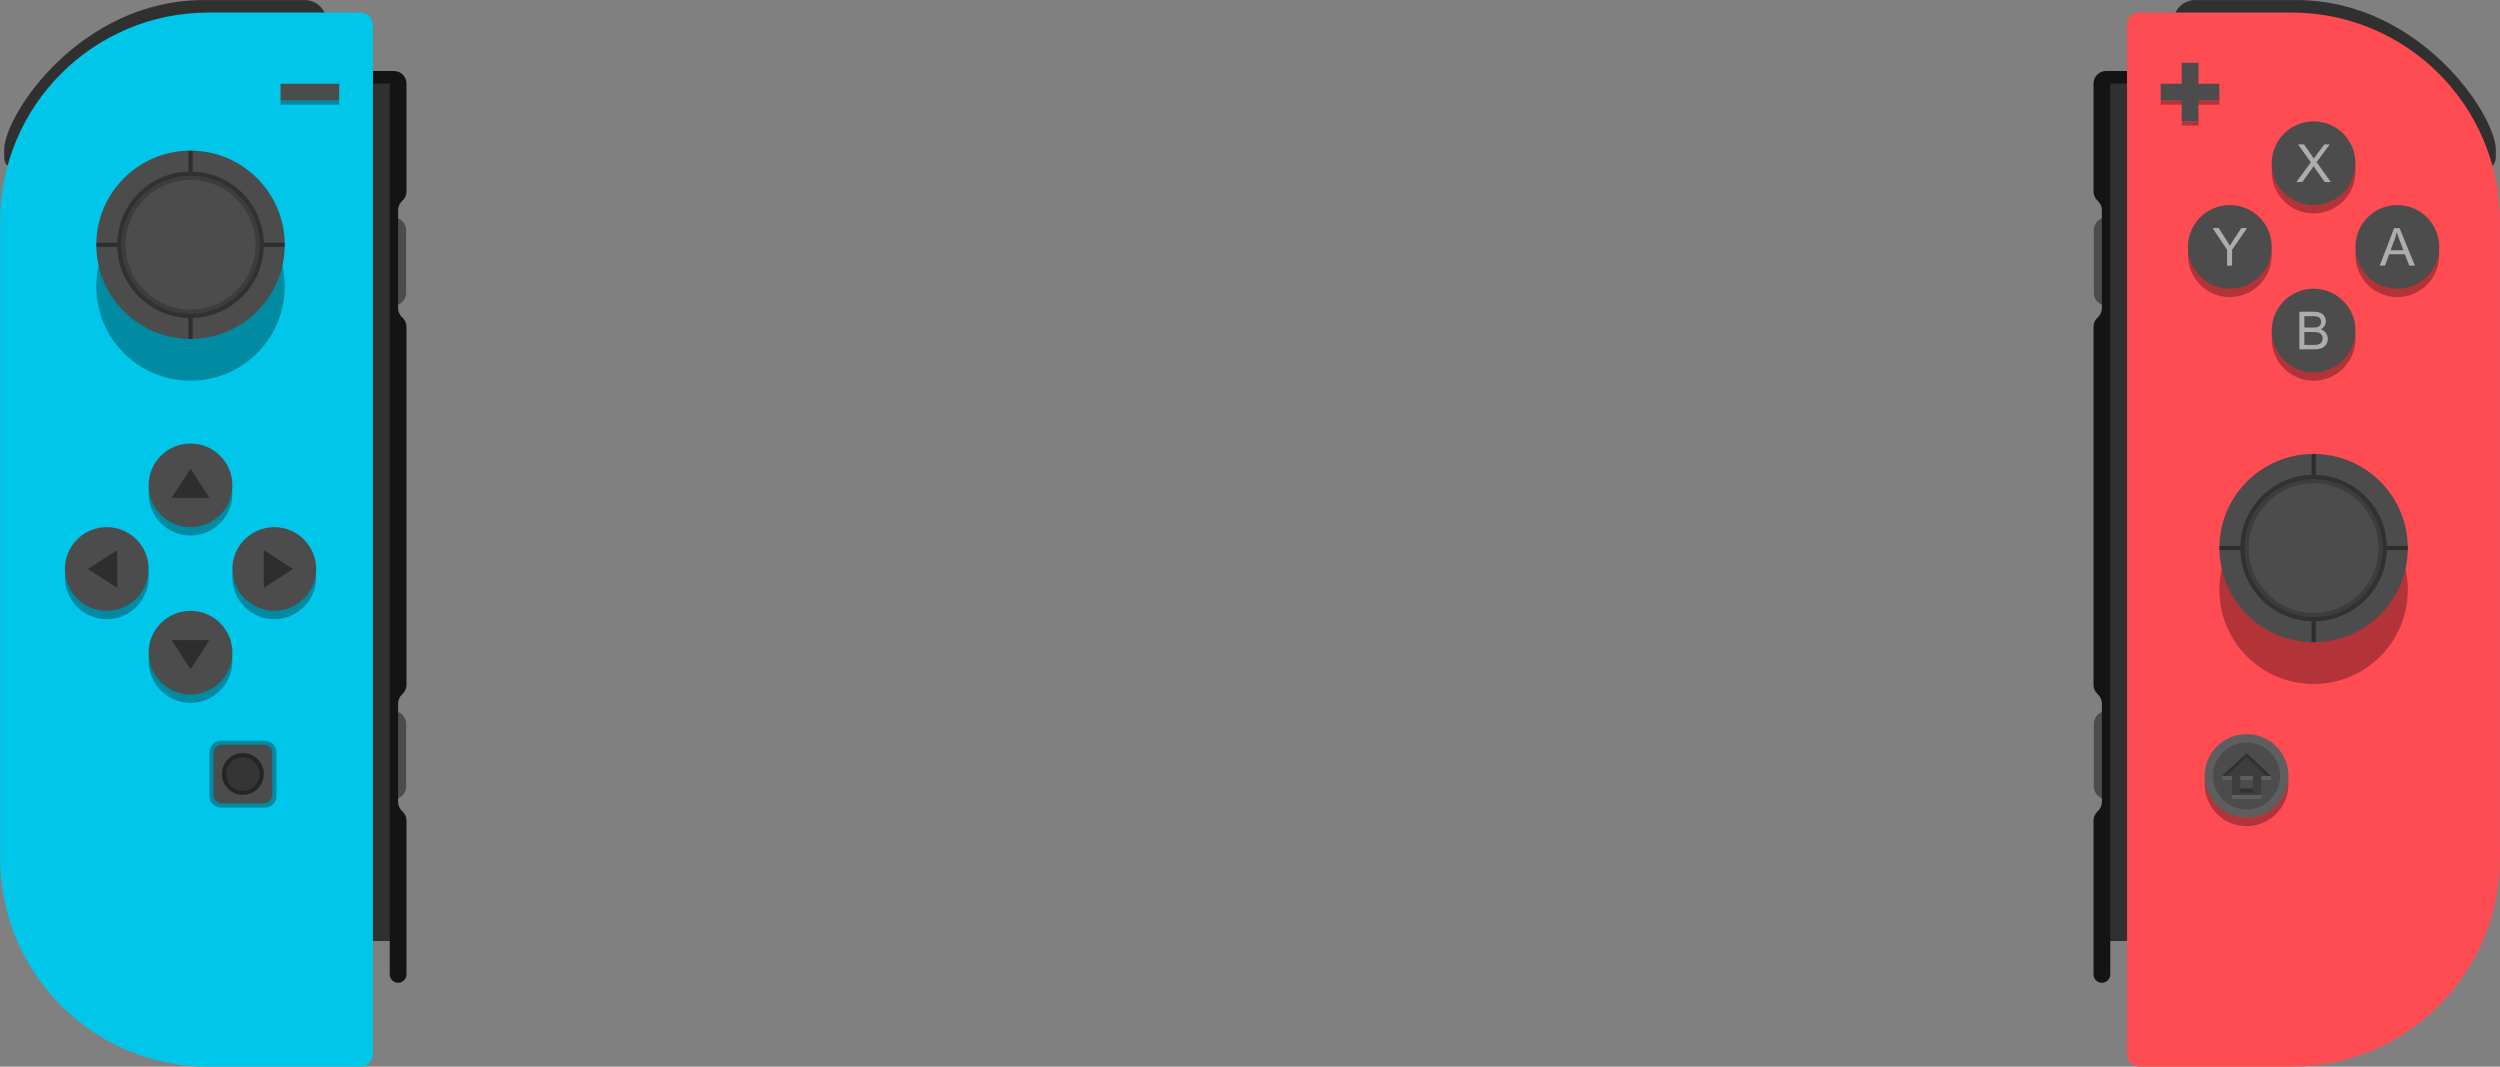 <svg width="100%" height="100%" viewBox="0 0 600 256" version="1.1" xmlns="http://www.w3.org/2000/svg" xmlns:xlink="http://www.w3.org/1999/xlink" xml:space="preserve" style="fill-rule:evenodd;clip-rule:evenodd;stroke-linejoin:round;stroke-miterlimit:1.414;">
    <rect x="0" y="0" width="600" height="256" fill="#808080" stroke="none"/>
    <g id="joyconleft" transform="matrix(1.005,0,0,1.004,-126.633,-173.678)">
        <g transform="matrix(1.013,0,0,1,-1.636,-1.63425e-13)">
            <path d="M203,178.229C203,175.341 200.689,173 197.838,173C187.7,173 191.325,173 174.055,173C144.984,173 127.097,200.348 126.987,208.721C126.977,209.515 126.987,210.105 126.987,210.476C126.987,211.967 127.726,213 128.962,213C130.197,213 203,213 203,213C203,213 203,189.071 203,178.229Z" style="fill:rgb(48,48,48);"/>
        </g>
        <path d="M223,227.988C223,226.338 221.664,225 220.015,225C217.742,225 215,225 215,225L215,246C215,246 217.742,246 220.015,246C221.664,246 223,244.662 223,243.012C223,239.018 223,231.982 223,227.988Z" style="fill:rgb(76,76,76);"/>
        <g transform="matrix(1,0,0,1,9.9476e-14,118)">
            <path d="M223,227.988C223,226.338 221.664,225 220.015,225C217.742,225 215,225 215,225L215,246C215,246 217.742,246 220.015,246C221.664,246 223,244.662 223,243.012C223,239.018 223,231.982 223,227.988Z" style="fill:rgb(76,76,76);"/>
        </g>
        <g transform="matrix(1.413,0,0,1.826,-88.73,-145.391)">
            <path d="M215,177.636C215,176.733 214.054,176 212.887,176C208.566,176 198.197,176 187.216,176C167.767,176 152,188.211 152,203.274C152,227.445 152,262.555 152,286.726C152,301.789 167.767,314 187.216,314C198.197,314 208.566,314 212.887,314C214.054,314 215,313.267 215,312.364C215,297.9 215,192.1 215,177.636Z" style="fill:rgb(0,199,234);"/>
        </g>
        <g transform="matrix(0.667,0,0,0.973,72.333,2.17)">
            <path d="M226,196.071C226,194.375 223.995,193 221.523,193C218.113,193 214,193 214,193L214,406.725L220,406.725C220,406.725 220,411.944 220,414.943C220,415.488 220.316,416.012 220.879,416.397C221.441,416.783 222.204,417 223,417C223,417 223,417 223,417C223.796,417 224.559,416.783 225.121,416.397C225.684,416.012 226,415.488 226,414.943C226,407.636 226,383.055 226,377.172C226,376.357 225.528,375.575 224.687,375C224.563,374.915 224.437,374.829 224.313,374.744C223.472,374.168 223,373.386 223,372.571C223,368.066 223,352.906 223,348.401C223,347.586 223.472,346.805 224.313,346.229C224.437,346.144 224.563,346.058 224.687,345.973C225.528,345.397 226,344.615 226,343.801C226,333.653 226,265.997 226,255.85C226,255.035 225.528,254.253 224.687,253.677C224.563,253.593 224.437,253.506 224.313,253.421C223.472,252.846 223,252.064 223,251.249C223,246.758 223,231.684 223,227.194C223,226.379 223.472,225.597 224.313,225.021C224.437,224.936 224.563,224.85 224.687,224.765C225.528,224.189 226,223.408 226,222.593C226,218.07 226,202.69 226,196.071Z" style="fill:rgb(22,19,19);"/>
        </g>
        <g transform="matrix(0.667,0,0,0.915,68.333,16.37)">
            <rect x="220" y="193" width="6" height="224" style="fill:rgb(48,48,48);"/>
        </g>
    </g>
    <g id="joyconleftbuttons" transform="matrix(1.005,0,0,1.004,-126.633,-173.678)">
        <g id="circle">
            <g transform="matrix(1.143,0,0,1.143,-26.286,-51.143)">
                <path d="M191,353.406C191,352.768 190.747,352.156 190.296,351.705C189.845,351.253 189.234,351 188.597,351C186.026,351 181.974,351 179.403,351C178.766,351 178.155,351.253 177.704,351.705C177.253,352.156 177,352.768 177,353.406C177,355.976 177,360.024 177,362.594C177,363.232 177.253,363.844 177.704,364.295C178.155,364.747 178.766,365 179.403,365C181.974,365 186.026,365 188.597,365C189.234,365 189.845,364.747 190.296,364.295C190.747,363.844 191,363.232 191,362.594C191,360.024 191,355.976 191,353.406Z" style="fill-opacity:0.302;"/>
            </g>
            <path d="M191,352.992C191,351.892 190.109,351 189.01,351C186.347,351 181.653,351 178.99,351C177.891,351 177,351.892 177,352.992C177,355.655 177,360.345 177,363.008C177,364.108 177.891,365 178.99,365C181.653,365 186.347,365 189.01,365C190.109,365 191,364.108 191,363.008C191,360.345 191,355.655 191,352.992Z" style="fill:rgb(76,76,76);"/>
            <circle cx="184" cy="358" r="5" style="fill-opacity:0.302;"/>
            <path d="M184,353C186.76,353 189,355.24 189,358C189,360.76 186.76,363 184,363C181.24,363 179,360.76 179,358C179,355.24 181.24,353 184,353ZM184,354C186.208,354 188,355.792 188,358C188,360.208 186.208,362 184,362C181.792,362 180,360.208 180,358C180,355.792 181.792,354 184,354Z" style="fill-opacity:0.302;"/>
        </g>
        <g id="left" transform="matrix(1,0,0,1,-0.5,0)">
            <g transform="matrix(1,0,0,1,-19.5,20)">
                <circle cx="171.5" cy="291" r="10" style="fill-opacity:0.302;"/>
            </g>
            <g transform="matrix(1,0,0,1,-19.5,18)">
                <circle cx="171.5" cy="291" r="10" style="fill:rgb(76,76,76);"/>
            </g>
            <g transform="matrix(-6.12323e-17,1,1,6.12323e-17,-138.5,137.5)">
                <path d="M171.5,286L167,293L176,293L171.5,286Z" style="fill-opacity:0.4;"/>
            </g>
        </g>
        <g id="down" transform="matrix(1,0,0,1,-0.5,1)">
            <g transform="matrix(1,0,0,1,0.5,39)">
                <circle cx="171.5" cy="291" r="10" style="fill-opacity:0.302;"/>
            </g>
            <g transform="matrix(1,0,0,1,0.5,37)">
                <circle cx="171.5" cy="291" r="10" style="fill:rgb(76,76,76);"/>
            </g>
            <g transform="matrix(-1,-1.22465e-16,1.22465e-16,-1,343.5,618)">
                <path d="M171.5,286L167,293L176,293L171.5,286Z" style="fill-opacity:0.4;"/>
            </g>
        </g>
        <g id="right" transform="matrix(1,0,0,1,1.5,0)">
            <g transform="matrix(1,0,0,1,18.5,20)">
                <circle cx="171.5" cy="291" r="10" style="fill-opacity:0.302;"/>
            </g>
            <g transform="matrix(1,0,0,1,18.5,18)">
                <circle cx="171.5" cy="291" r="10" style="fill:rgb(76,76,76);"/>
            </g>
            <g transform="matrix(6.12323e-17,1,-1,6.12323e-17,480.5,137.5)">
                <path d="M171.5,286L167,293L176,293L171.5,286Z" style="fill-opacity:0.4;"/>
            </g>
        </g>
        <g id="up" transform="matrix(1,0,0,1,2.84217e-14,-2)">
            <g transform="matrix(1,0,0,1,0,2)">
                <circle cx="171.5" cy="291" r="10" style="fill-opacity:0.302;"/>
            </g>
            <circle cx="171.5" cy="291" r="10" style="fill:rgb(76,76,76);"/>
            <g transform="matrix(1,0,0,1,0,1)">
                <path d="M171.5,286L167,293L176,293L171.5,286Z" style="fill-opacity:0.4;"/>
            </g>
        </g>
        <g id="minus">
            <g transform="matrix(1,0,0,0.8,0,39.4)">
                <rect x="193" y="192" width="14" height="5" style="fill:rgb(76,76,76);"/>
            </g>
            <rect x="193" y="197" width="14" height="1" style="fill-opacity:0.302;"/>
        </g>
        <g id="stick">
            <g transform="matrix(1,0,0,1,0,10)">
                <circle cx="171.5" cy="231.5" r="22.5" style="fill-opacity:0.302;"/>
            </g>
            <circle cx="171.5" cy="231.5" r="22.5" style="fill:rgb(76,76,76);"/>
            <path d="M171.5,214C181.159,214 189,221.841 189,231.5C189,241.159 181.159,249 171.5,249C161.841,249 154,241.159 154,231.5C154,221.841 161.841,214 171.5,214ZM171.5,216C180.055,216 187,222.945 187,231.5C187,240.055 180.055,247 171.5,247C162.945,247 156,240.055 156,231.5C156,222.945 162.945,216 171.5,216Z" style="fill-opacity:0.2;"/>
            <path d="M171.5,214C181.159,214 189,221.841 189,231.5C189,241.159 181.159,249 171.5,249C161.841,249 154,241.159 154,231.5C154,221.841 161.841,214 171.5,214ZM171.5,215C180.607,215 188,222.393 188,231.5C188,240.607 180.607,248 171.5,248C162.393,248 155,240.607 155,231.5C155,222.393 162.393,215 171.5,215Z" style="fill-opacity:0.2;"/>
            <path d="M172,254L171,254L171,249L172,249L172,254ZM194,232L189,232L189,231L194,231L194,232ZM154,232L149,232L149,231L154,231L154,232ZM172,214L171,214L171,209L172,209L172,214Z" style="fill-opacity:0.4;"/>
        </g>
    </g>
    <g id="joyconright" transform="matrix(-1.005,0,0,1.004,726.633,-173.678)">
        <g transform="matrix(1.013,0,0,1,-1.636,-1.63425e-13)">
            <path d="M203,178.229C203,175.341 200.689,173 197.838,173C187.7,173 191.325,173 174.055,173C144.984,173 127.097,200.348 126.987,208.721C126.977,209.515 126.987,210.105 126.987,210.476C126.987,211.967 127.726,213 128.962,213C130.197,213 203,213 203,213C203,213 203,189.071 203,178.229Z" style="fill:rgb(48,48,48);"/>
        </g>
        <path d="M223,227.988C223,226.338 221.664,225 220.015,225C217.742,225 215,225 215,225L215,246C215,246 217.742,246 220.015,246C221.664,246 223,244.662 223,243.012C223,239.018 223,231.982 223,227.988Z" style="fill:rgb(76,76,76);"/>
        <g transform="matrix(1,0,0,1,9.9476e-14,118)">
            <path d="M223,227.988C223,226.338 221.664,225 220.015,225C217.742,225 215,225 215,225L215,246C215,246 217.742,246 220.015,246C221.664,246 223,244.662 223,243.012C223,239.018 223,231.982 223,227.988Z" style="fill:rgb(76,76,76);"/>
        </g>
        <g transform="matrix(1.413,0,0,1.826,-88.73,-145.391)">
            <path d="M215,177.636C215,176.733 214.054,176 212.887,176C208.566,176 198.197,176 187.216,176C167.767,176 152,188.211 152,203.274C152,227.445 152,262.555 152,286.726C152,301.789 167.767,314 187.216,314C198.197,314 208.566,314 212.887,314C214.054,314 215,313.267 215,312.364C215,297.9 215,192.1 215,177.636Z" style="fill:rgb(255,75,82);"/>
        </g>
        <g transform="matrix(0.667,0,0,0.973,72.333,2.17)">
            <path d="M226,196.071C226,194.375 223.995,193 221.523,193C218.113,193 214,193 214,193L214,406.725L220,406.725C220,406.725 220,411.944 220,414.943C220,415.488 220.316,416.012 220.879,416.397C221.441,416.783 222.204,417 223,417C223,417 223,417 223,417C223.796,417 224.559,416.783 225.121,416.397C225.684,416.012 226,415.488 226,414.943C226,407.636 226,383.055 226,377.172C226,376.357 225.528,375.575 224.687,375C224.563,374.915 224.437,374.829 224.313,374.744C223.472,374.168 223,373.386 223,372.571C223,368.066 223,352.906 223,348.401C223,347.586 223.472,346.805 224.313,346.229C224.437,346.144 224.563,346.058 224.687,345.973C225.528,345.397 226,344.615 226,343.801C226,333.653 226,265.997 226,255.85C226,255.035 225.528,254.253 224.687,253.677C224.563,253.593 224.437,253.506 224.313,253.421C223.472,252.846 223,252.064 223,251.249C223,246.758 223,231.684 223,227.194C223,226.379 223.472,225.597 224.313,225.021C224.437,224.936 224.563,224.85 224.687,224.765C225.528,224.189 226,223.408 226,222.593C226,218.07 226,202.69 226,196.071Z" style="fill:rgb(22,19,19);"/>
        </g>
        <g transform="matrix(0.667,0,0,0.915,68.333,16.37)">
            <rect x="220" y="193" width="6" height="224" style="fill:rgb(48,48,48);"/>
        </g>
    </g>
    <g id="joyconrightbuttons" transform="matrix(1.005,0,0,1.004,-126.633,-173.678)">
        <g id="home">
            <g transform="matrix(1,0,0,1,491,69.469)">
                <circle cx="171.5" cy="291" r="10" style="fill-opacity:0.302;"/>
            </g>
            <g transform="matrix(1,0,0,1,491,67.469)">
                <circle cx="171.5" cy="291" r="10" style="fill:rgb(76,76,76);"/>
            </g>
            <path d="M662.5,348.469C668.019,348.469 672.5,352.95 672.5,358.469C672.5,363.988 668.019,368.469 662.5,368.469C656.981,368.469 652.5,363.988 652.5,358.469C652.5,352.95 656.981,348.469 662.5,348.469ZM662.5,350.469C666.915,350.469 670.5,354.053 670.5,358.469C670.5,362.884 666.915,366.469 662.5,366.469C658.085,366.469 654.5,362.884 654.5,358.469C654.5,354.053 658.085,350.469 662.5,350.469Z" style="fill:white;fill-opacity:0.102;"/>
            <path d="M668.337,358.469L666,358.469L666,363L659,363L659,358.469L656.663,358.469L662.5,353L668.337,358.469ZM664,358.469L661,358.469L661,361.469L664,361.469L664,358.469Z" style="fill-opacity:0.2;"/>
            <path d="M664,361.469L664,362.469L661,362.469L661,361.469L664,361.469ZM668.337,358.469L662.5,353L656.663,358.469L657.73,358.469L662.5,354L667.27,358.469L668.337,358.469Z" style="fill-opacity:0.2;"/>
            <path d="M659,363L666,363L666,364L659,364L659,363ZM661,358.469L664,358.469L664,359.469L661,359.469L661,358.469ZM656.663,358.469L659,358.469L659,359.469L656.663,359.469L656.663,358.469ZM668.337,358.469L668.337,359.469L666,359.469L666,358.469L668.337,358.469Z" style="fill:white;fill-opacity:0.102;"/>
        </g>
        <g id="y" transform="matrix(1,0,0,1,506.5,-77)">
            <g transform="matrix(1,0,0,1,-19.5,20)">
                <circle cx="171.5" cy="291" r="10" style="fill-opacity:0.302;"/>
            </g>
            <g transform="matrix(1,0,0,1,-19.5,18)">
                <circle cx="171.5" cy="291" r="10" style="fill:rgb(76,76,76);"/>
            </g>
            <g transform="matrix(1,0,0,1,-549.506,77.497)">
                <path d="M700.85,236L700.85,232.19L697.383,227.006L698.831,227.006L700.604,229.718C700.931,230.225 701.236,230.732 701.518,231.239C701.788,230.769 702.116,230.239 702.5,229.65L704.242,227.006L705.629,227.006L702.04,232.19L702.04,236L700.85,236Z" style="fill:rgb(173,173,173);fill-rule:nonzero;"/>
            </g>
        </g>
        <g id="b" transform="matrix(1,0,0,1,506.5,-76)">
            <g transform="matrix(1,0,0,1,0.5,39)">
                <circle cx="171.5" cy="291" r="10" style="fill-opacity:0.302;"/>
            </g>
            <g transform="matrix(1,0,0,1,0.5,37)">
                <circle cx="171.5" cy="291" r="10" style="fill:rgb(76,76,76);"/>
            </g>
            <g transform="matrix(1,0,0,1,-529.661,96.497)">
                <path d="M698.267,236L698.267,227.006L701.641,227.006C702.405,227.006 703.245,227.105 703.85,227.626C705.06,228.669 704.759,230.525 703.365,231.215C705.203,231.754 705.668,234.207 704.132,235.405C703.483,235.911 702.454,236 701.696,236L698.267,236M699.457,230.785L701.402,230.785C701.904,230.785 702.493,230.791 702.935,230.502C703.627,230.049 703.624,228.866 702.975,228.373C702.522,228.028 701.774,228.067 701.255,228.067L699.457,228.067L699.457,230.785M699.457,234.939L701.696,234.939C702.196,234.939 702.753,234.931 703.193,234.65C704.012,234.128 704.042,232.773 703.26,232.202C702.783,231.855 702.094,231.847 701.537,231.847L699.457,231.847L699.457,234.939" style="fill:rgb(173,173,173);fill-rule:nonzero;"/>
            </g>
        </g>
        <g id="a" transform="matrix(1,0,0,1,508.5,-77)">
            <g transform="matrix(1,0,0,1,18.5,20)">
                <circle cx="171.5" cy="291" r="10" style="fill-opacity:0.302;"/>
            </g>
            <g transform="matrix(1,0,0,1,18.5,18)">
                <circle cx="171.5" cy="291" r="10" style="fill:rgb(76,76,76);"/>
            </g>
            <g transform="matrix(1,0,0,1,-511.537,77.497)">
                <path d="M697.328,236L700.782,227.006L702.064,227.006L705.745,236L704.39,236L703.34,233.276L699.58,233.276L698.592,236L697.328,236ZM699.923,232.307L702.972,232.307L702.034,229.816C701.747,229.059 701.535,228.438 701.396,227.951C701.281,228.528 701.12,229.1 700.911,229.669L699.923,232.307Z" style="fill:rgb(173,173,173);fill-rule:nonzero;"/>
            </g>
        </g>
        <g id="x" transform="matrix(1,0,0,1,507,-79)">
            <g transform="matrix(1,0,0,1,0,2)">
                <circle cx="171.5" cy="291" r="10" style="fill-opacity:0.302;"/>
            </g>
            <circle cx="171.5" cy="291" r="10" style="fill:rgb(76,76,76);"/>
            <g transform="matrix(1,0,0,1,-530.025,59.497)">
                <path d="M697.402,236L700.88,231.313L697.813,227.006L699.23,227.006L700.862,229.313C701.201,229.791 701.443,230.16 701.586,230.417C701.786,230.09 702.024,229.748 702.298,229.393L704.107,227.006L705.402,227.006L702.242,231.245L705.647,236L704.175,236L701.911,232.791C701.784,232.607 701.653,232.407 701.518,232.19C701.318,232.517 701.175,232.742 701.089,232.865L698.831,236L697.402,236Z" style="fill:rgb(173,173,173);fill-rule:nonzero;"/>
            </g>
        </g>
        <g id="plus" transform="matrix(1,0,0,1,448,-0.5)">
            <g transform="matrix(1,0,0,1,1,0.5)">
                <rect x="193" y="197" width="14" height="1" style="fill-opacity:0.302;"/>
            </g>
            <g transform="matrix(0.286,0,0,1,143.857,5.5)">
                <rect x="193" y="197" width="14" height="1" style="fill-opacity:0.302;"/>
            </g>
            <g transform="matrix(1,0,0,1,-14,0.5)">
                <path d="M208,193L213,193L213,188L217,188L217,193L222,193L222,197L217,197L217,202L213,202L213,197L208,197L208,193Z" style="fill:rgb(76,76,76);"/>
            </g>
        </g>
        <g id="stick1" transform="matrix(1,0,0,1,507,72.5)">
            <g transform="matrix(1,0,0,1,0,10)">
                <circle cx="171.5" cy="231.5" r="22.5" style="fill-opacity:0.302;"/>
            </g>
            <circle cx="171.5" cy="231.5" r="22.5" style="fill:rgb(76,76,76);"/>
            <path d="M171.5,214C181.159,214 189,221.841 189,231.5C189,241.159 181.159,249 171.5,249C161.841,249 154,241.159 154,231.5C154,221.841 161.841,214 171.5,214ZM171.5,216C180.055,216 187,222.945 187,231.5C187,240.055 180.055,247 171.5,247C162.945,247 156,240.055 156,231.5C156,222.945 162.945,216 171.5,216Z" style="fill-opacity:0.2;"/>
            <path d="M171.5,214C181.159,214 189,221.841 189,231.5C189,241.159 181.159,249 171.5,249C161.841,249 154,241.159 154,231.5C154,221.841 161.841,214 171.5,214ZM171.5,215C180.607,215 188,222.393 188,231.5C188,240.607 180.607,248 171.5,248C162.393,248 155,240.607 155,231.5C155,222.393 162.393,215 171.5,215Z" style="fill-opacity:0.2;"/>
            <path d="M172,254L171,254L171,249L172,249L172,254ZM194,232L189,232L189,231L194,231L194,232ZM154,232L149,232L149,231L154,231L154,232ZM172,214L171,214L171,209L172,209L172,214Z" style="fill-opacity:0.4;"/>
        </g>
    </g>
</svg>
